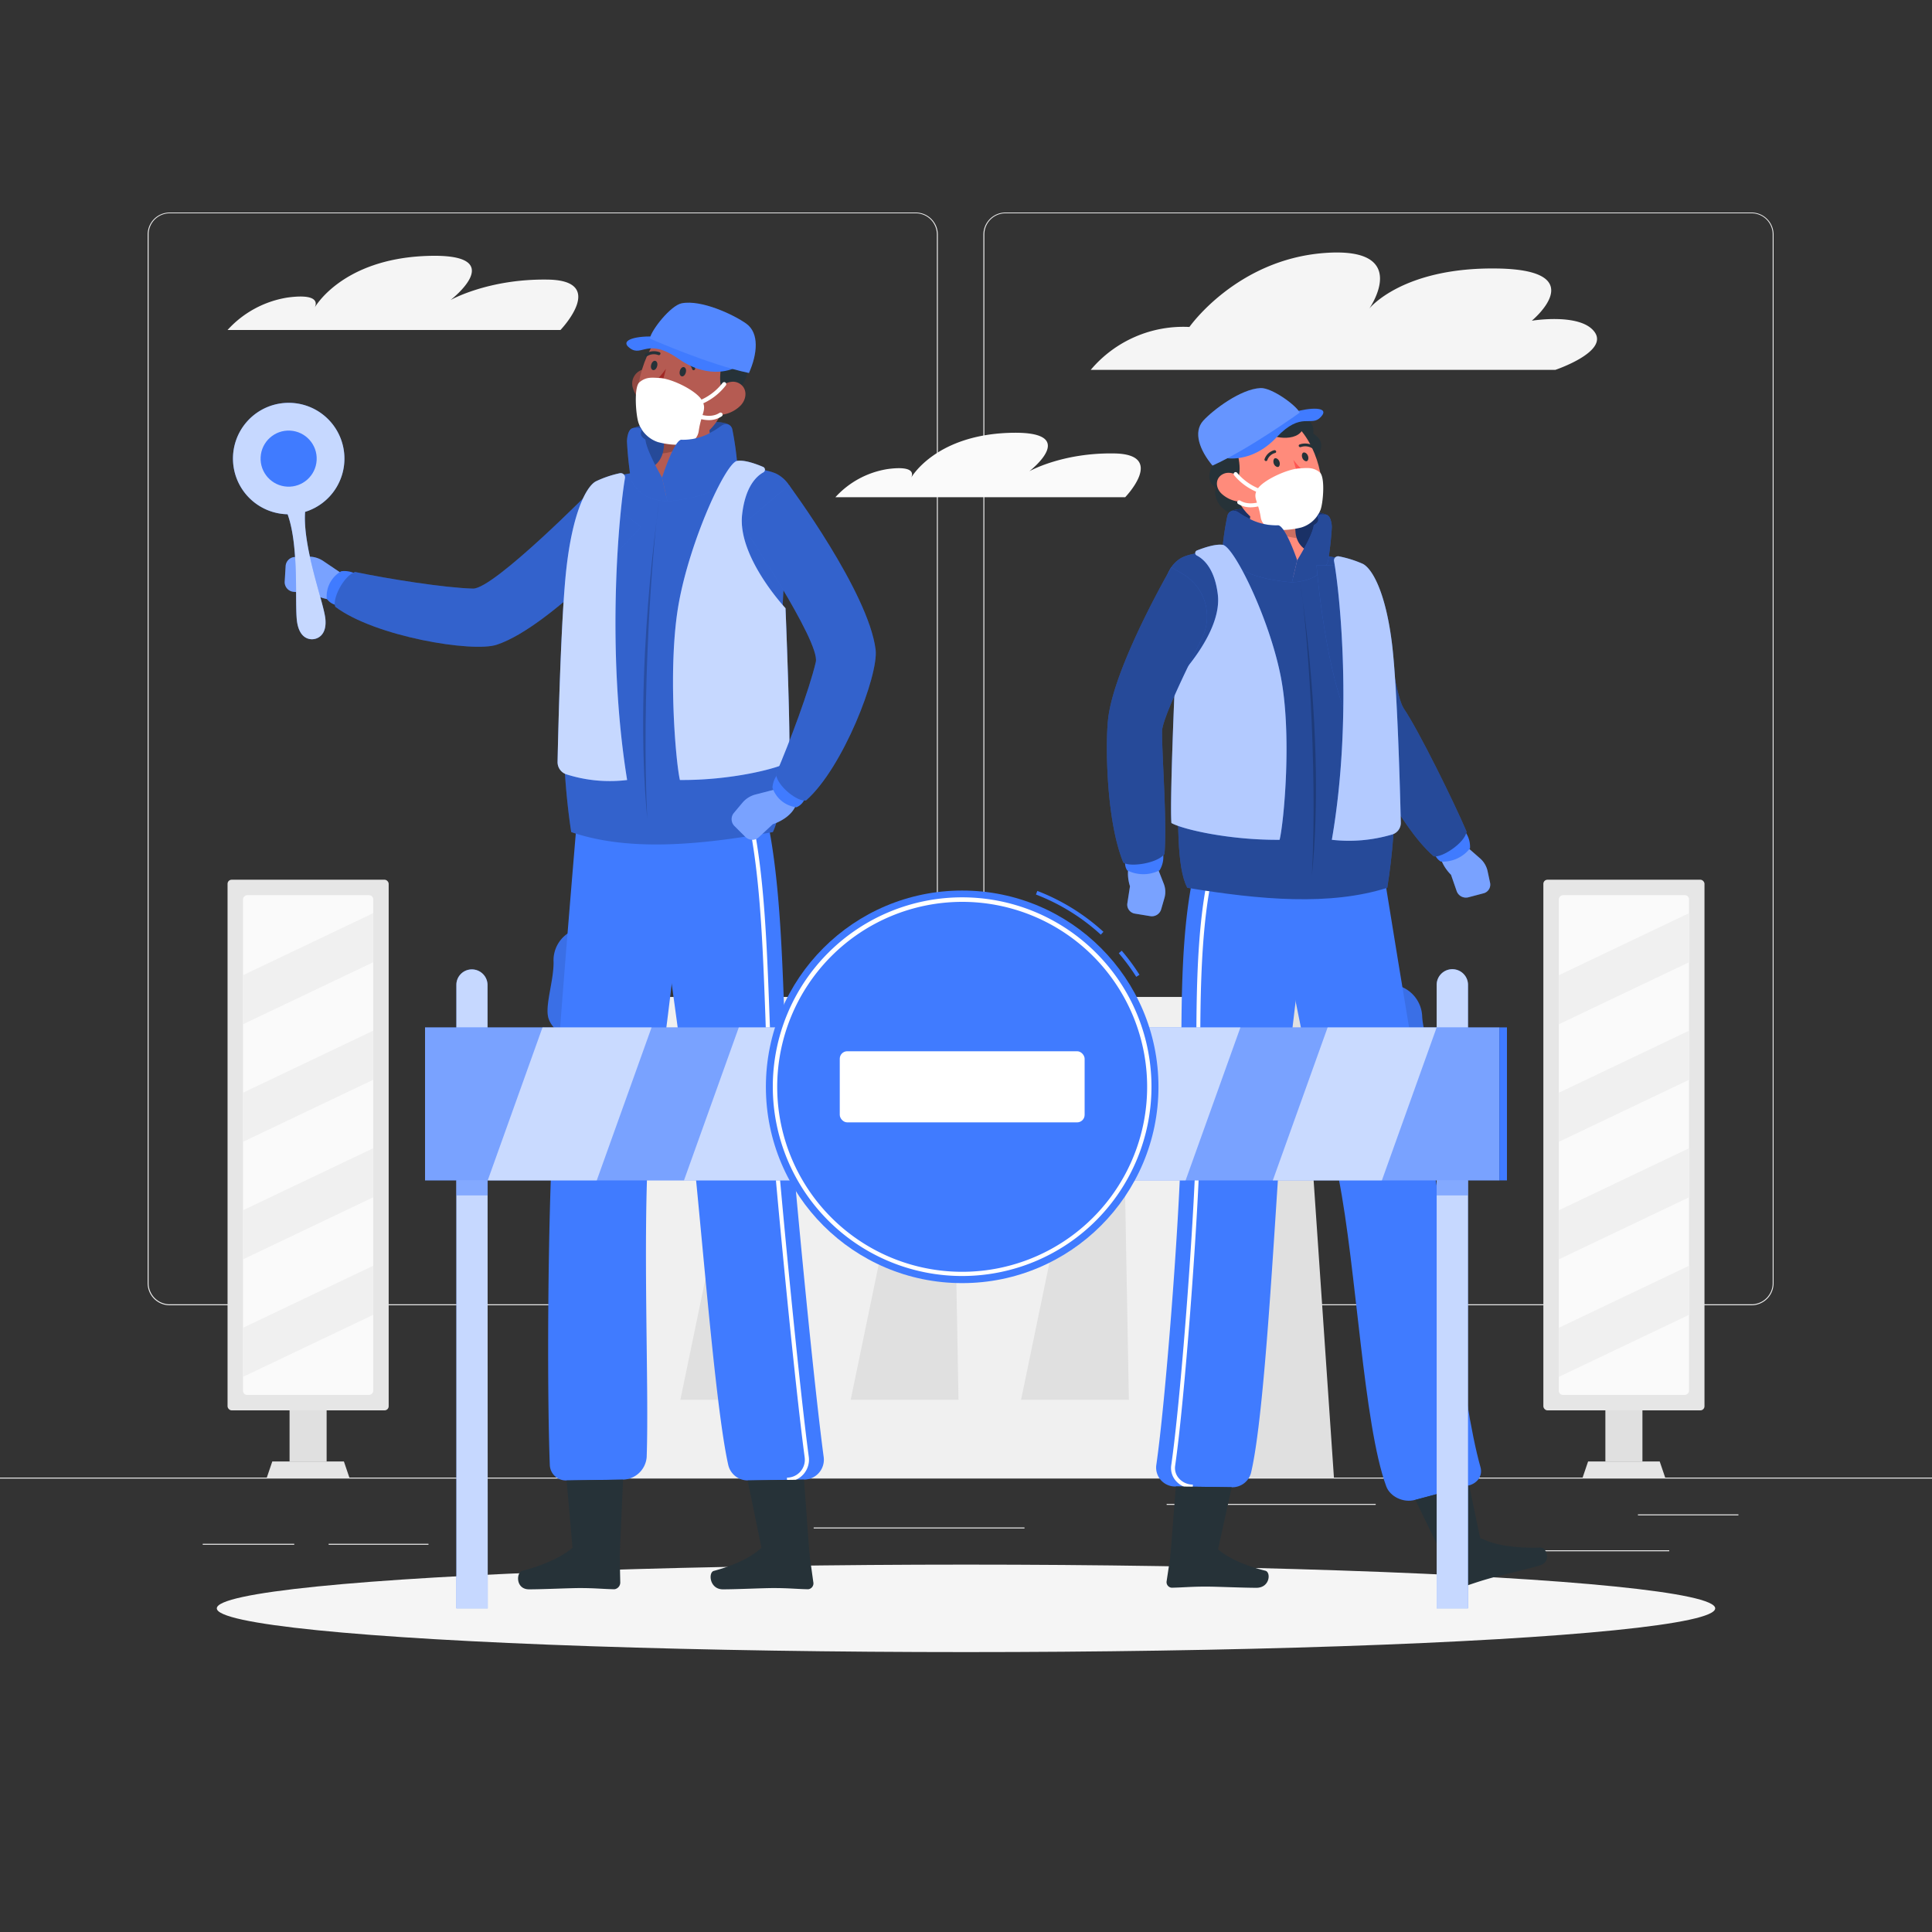 <svg xmlns="http://www.w3.org/2000/svg" viewBox="0 0 500 500"><rect x="0" y="0" width="500" height="500" fill="#333333" stroke="none"/><g id="freepik--background-complete--inject-150"><rect y="382.4" width="500" height="0.25" style="fill:#ebebeb"></rect><path d="M237,337.8H43.91a5.71,5.71,0,0,1-5.7-5.71V60.66A5.71,5.71,0,0,1,43.91,55H237a5.71,5.71,0,0,1,5.71,5.71V332.09A5.71,5.71,0,0,1,237,337.8ZM43.91,55.2a5.46,5.46,0,0,0-5.45,5.46V332.09a5.46,5.46,0,0,0,5.45,5.46H237a5.47,5.47,0,0,0,5.46-5.46V60.66A5.47,5.47,0,0,0,237,55.2Z" style="fill:#ebebeb"></path><path d="M453.31,337.8H260.21a5.72,5.72,0,0,1-5.71-5.71V60.66A5.72,5.72,0,0,1,260.21,55h193.1A5.71,5.71,0,0,1,459,60.66V332.09A5.71,5.71,0,0,1,453.31,337.8ZM260.21,55.2a5.47,5.47,0,0,0-5.46,5.46V332.09a5.47,5.47,0,0,0,5.46,5.46h193.1a5.47,5.47,0,0,0,5.46-5.46V60.66a5.47,5.47,0,0,0-5.46-5.46Z" style="fill:#ebebeb"></path><rect x="423.9" y="391.92" width="26" height="0.25" style="fill:#ebebeb"></rect><rect x="301.93" y="389.21" width="54.1" height="0.25" style="fill:#ebebeb"></rect><rect x="396.59" y="401.21" width="35.41" height="0.25" style="fill:#ebebeb"></rect><rect x="52.46" y="399.53" width="23.69" height="0.25" style="fill:#ebebeb"></rect><rect x="85.05" y="399.53" width="25.84" height="0.25" style="fill:#ebebeb"></rect><rect x="210.58" y="395.31" width="54.56" height="0.25" style="fill:#ebebeb"></rect><rect x="74.94" y="355.67" width="9.59" height="22.56" style="fill:#e0e0e0"></rect><rect x="58.89" y="227.67" width="41.7" height="137.33" rx="1.06" style="fill:#e6e6e6"></rect><polygon points="89 378.22 70.47 378.22 69.05 382.4 90.42 382.4 89 378.22" style="fill:#e6e6e6"></polygon><rect x="15.07" y="279.48" width="129.33" height="33.7" rx="1.06" transform="translate(376.07 216.6) rotate(90)" style="fill:#fafafa"></rect><polygon points="96.58 249.03 62.88 265.08 62.88 252.39 96.58 236.33 96.58 249.03" style="fill:#f0f0f0"></polygon><polygon points="96.58 279.45 62.88 295.5 62.88 282.8 96.58 266.75 96.58 279.45" style="fill:#f0f0f0"></polygon><polygon points="96.58 309.86 62.88 325.92 62.88 313.22 96.58 297.17 96.58 309.86" style="fill:#f0f0f0"></polygon><polygon points="96.58 340.28 62.88 356.33 62.88 343.64 96.58 327.58 96.58 340.28" style="fill:#f0f0f0"></polygon><rect x="415.47" y="355.67" width="9.59" height="22.56" style="fill:#e0e0e0"></rect><rect x="399.42" y="227.67" width="41.7" height="137.33" rx="1.06" style="fill:#e6e6e6"></rect><polygon points="429.53 378.22 411 378.22 409.58 382.4 430.95 382.4 429.53 378.22" style="fill:#e6e6e6"></polygon><rect x="355.6" y="279.48" width="129.33" height="33.7" rx="1.06" transform="translate(716.6 -123.93) rotate(90)" style="fill:#fafafa"></rect><polygon points="437.12 249.03 403.42 265.08 403.42 252.39 437.12 236.33 437.12 249.03" style="fill:#f0f0f0"></polygon><polygon points="437.12 279.45 403.42 295.5 403.42 282.8 437.12 266.75 437.12 279.45" style="fill:#f0f0f0"></polygon><polygon points="437.12 309.86 403.42 325.92 403.42 313.22 437.12 297.17 437.12 309.86" style="fill:#f0f0f0"></polygon><polygon points="437.12 340.28 403.42 356.33 403.42 343.64 437.12 327.58 437.12 340.28" style="fill:#f0f0f0"></polygon><rect x="164.09" y="258.01" width="162.44" height="12.27" style="fill:#f0f0f0"></rect><polygon points="326.53 270.28 164.09 270.28 149.35 382.4 318.87 382.4 326.53 270.28" style="fill:#f0f0f0"></polygon><polygon points="290.84 290.26 291.58 282.38 279.9 282.38 279.16 290.26 264.25 362.26 292.15 362.26 290.84 290.26" style="fill:#e0e0e0"></polygon><polygon points="246.76 290.26 247.5 282.38 235.82 282.38 235.07 290.26 220.16 362.26 248.06 362.26 246.76 290.26" style="fill:#e0e0e0"></polygon><polygon points="202.68 290.26 203.42 282.38 191.74 282.38 190.99 290.26 176.08 362.26 203.98 362.26 202.68 290.26" style="fill:#e0e0e0"></polygon><polygon points="337.56 270.28 337.56 258.01 326.53 258.01 326.53 270.28 318.87 382.4 345.22 382.4 337.56 270.28" style="fill:#e0e0e0"></polygon><path d="M145.05,85.4H58.89A26.58,26.58,0,0,1,74.43,77c9.65-1.3,6.93,2.73,6.93,2.73s6.87-12.65,29-13.49,6.24,11.41,6.24,11.41,9.75-5.55,25.23-5.29S145.05,85.4,145.05,85.4Z" style="fill:#f5f5f5"></path><path d="M291.2,128.68h-75a23.14,23.14,0,0,1,13.52-7.29c8.4-1.13,6,2.37,6,2.37s6-11,25.24-11.73,5.43,9.93,5.43,9.93,8.48-4.84,22-4.61S291.2,128.68,291.2,128.68Z" style="fill:#fafafa"></path><path d="M402.52,95.72H282.28a31.31,31.31,0,0,1,25.54-11.1s12.2-17.46,35-19.15,11.55,14.39,11.55,14.39,8.57-10.79,33.25-10.37S396.43,83,396.43,83s12.76-2.11,16.3,3S402.52,95.72,402.52,95.72Z" style="fill:#f5f5f5"></path></g><g id="freepik--Shadow--inject-150"><ellipse id="freepik--path--inject-150" cx="250" cy="416.24" rx="193.89" ry="11.32" style="fill:#f5f5f5"></ellipse></g><g id="freepik--character-2--inject-150"><path d="M325.55,130.52c-4.77,6-12.53.74-10.83-4.79C315.76,122.34,328.58,126.68,325.55,130.52Z" style="fill:#263238"></path><path d="M343.48,133.33c-2.79-1.59-13-1.5-15.86-1.5s-8-.62-9.37.75,1.24,8.34,1.24,8.34,12.37,5.46,16.88,5.46S346.74,135.19,343.48,133.33Z" style="fill:#407BFF"></path><path d="M343.48,133.33c-2.79-1.59-13-1.5-15.86-1.5s-8-.62-9.37.75,1.24,8.34,1.24,8.34,12.37,5.46,16.88,5.46S346.74,135.19,343.48,133.33Z" style="opacity:0.6"></path><path d="M313.32,399.86h-9.4a.72.72,0,0,0-.69.66l-1.3,8.65a1.45,1.45,0,0,0,1.3,1.73c3.28-.07,4.87-.29,9-.29,2.54,0,9.41.31,12.92.31s3.81-4,2.35-4.41c-6.51-1.64-10.64-3.9-12.8-6.05A1.94,1.94,0,0,0,313.32,399.86Z" style="fill:#263238"></path><path d="M340.74,216.6s-7.67,57-9.37,79.58c-1.62,21.39-4,69.86-7.61,85a5,5,0,0,1-5,3.72l-14.46-.2a4.9,4.9,0,0,1-5.07-5.4c2.45-17,5.79-60.93,6.37-81.14.76-26.28-1.93-61.78,6.24-81.55Z" style="fill:#407BFF"></path><path d="M308.68,385.2a5.73,5.73,0,0,1-4.36-1.95,5,5,0,0,1-1.21-4c2.5-17.31,5.81-61.89,6.36-81.3.19-6.29.17-13,.15-20.11-.05-22.76-.11-46.29,6.14-61.4l.94.39c-6.18,14.92-6.12,39.41-6.06,61,0,7.11,0,13.83-.15,20.14-.56,19.43-3.87,64.08-6.37,81.42a4,4,0,0,0,1,3.22,4.75,4.75,0,0,0,3.59,1.6Z" style="fill:#fff"></path><polygon points="302.88 402.87 314.49 404.34 318.77 384.89 304.31 384.69 302.88 402.87" style="fill:#263238"></polygon><path d="M382.23,398.17l-9,2.52a.6.6,0,0,0-.37.8l2.48,8.34a1.75,1.75,0,0,0,2,1.24c3.12-.94,4.54-1.57,8.5-2.68,2.43-.68,9.14-2.24,12.5-3.19s1.91-4.75.36-4.7c-6.95.24-11.88-.74-14.87-2.15A2.22,2.22,0,0,0,382.23,398.17Z" style="fill:#263238"></path><path d="M362.06,255.15a8.63,8.63,0,0,1,6,8c.32,4.74,2.81,10.26,2.56,13.77s-4.47,5.83-4.47,5.83Z" style="fill:#407BFF"></path><path d="M362.06,255.15a8.63,8.63,0,0,1,6,8c.32,4.74,2.81,10.26,2.56,13.77s-4.47,5.83-4.47,5.83Z" style="opacity:0.1"></path><path d="M356.62,216.6s9.54,59.79,14,83.44c4,20.81,7.41,61.47,12.53,79.67.6,2.11-.68,4.08-3,4.73l-13.93,3.73c-3,.84-6.48-.82-7.47-3.53-5.9-16.07-7.67-56.17-12.3-79.68-8.18-22.53-18.79-88.36-18.79-88.36Z" style="fill:#407BFF"></path><polygon points="372.8 401.55 383.52 400.23 380.22 384.44 366.3 388.17 372.8 401.55" style="fill:#263238"></polygon><path d="M306.53,144c-3.2,1.25-5.4,5.15-4.67,8.31,6.65,28.62-.14,67,5.42,77.45,18.94,3.14,37,4.69,51.74,0,5.68-34.91-1.92-71.92-4.28-80.2-.57-2-2.4-3.27-4.47-4.08C343.08,142.7,314.77,140.8,306.53,144Z" style="fill:#407BFF"></path><path d="M306.53,144c-3.2,1.25-5.4,5.15-4.67,8.31,6.65,28.62-.14,67,5.42,77.45,18.94,3.14,37,4.69,51.74,0,5.68-34.91-1.92-71.92-4.28-80.2-.57-2-2.4-3.27-4.47-4.08C343.08,142.7,314.77,140.8,306.53,144Z" style="opacity:0.4"></path><path d="M323.5,127.43c.59,5.61.21,12.58-5.68,16.4,0,0,2.13,5.67,16.2,5.5,12.85-.16,7.32-5.79,7.32-5.79-8.2-1.4-6.52-9.17-4.36-13.56Z" style="fill:#ff8b7b"></path><path d="M337,130c-1.29,2.58-2.39,6.31-1.41,9.25a15,15,0,0,1-3.64-.82c-4.49-1.61-6.42-4.2-8.24-8.07,0-1-.1-2-.2-2.91Z" style="opacity:0.2"></path><path d="M335.45,107.73c6.71.45,4.46,6.88,2.28,9S331.2,107.45,335.45,107.73Z" style="fill:#263238"></path><path d="M338.8,111.73c6.18,2.46,1.8,7.85-1,9.19S334.88,110.16,338.8,111.73Z" style="fill:#263238"></path><path d="M316.89,120.22c2.61,7.48,3.73,12,8.86,15,7.71,4.62,16.61-.87,16.41-8.82-.19-7.16-4.42-18.19-13.09-19.62S314.29,112.73,316.89,120.22Z" style="fill:#ff8b7b"></path><path d="M318.56,125.05c3.42.07,2.19-7.35,1.22-8.67,3.5-.62,16.53-5.15,16.58-7s-2.76-5-6.91-4.65-15.22,4-15.7,7.58S312.44,123.26,318.56,125.05Z" style="fill:#263238"></path><path d="M337.32,108c1.37,6.13-5.88,5.87-8.66,4.49S336.45,104.07,337.32,108Z" style="fill:#263238"></path><path d="M316.79,127c-6.55-1.43-3.24-7.44-.72-9.22S320.94,127.92,316.79,127Z" style="fill:#263238"></path><path d="M334.78,128.13a6.15,6.15,0,0,1-4.36-1.3.18.18,0,0,1,0-.26.21.21,0,0,1,.28,0,6,6,0,0,0,4.78,1.1.21.21,0,0,1,.24.14.19.19,0,0,1-.15.22A7.58,7.58,0,0,1,334.78,128.13Z" style="fill:#263238"></path><path d="M316.16,127.78a8,8,0,0,0,5.32,2.1c2.6,0,3.1-2.33,1.7-4.3-1.25-1.77-4.12-3.91-6.41-3S314.41,126.15,316.16,127.78Z" style="fill:#ff8b7b"></path><path d="M336.41,150.48c1.75,9.24,4.65,47.73,3.11,76.1C343.1,191.14,336.41,150.48,336.41,150.48Z" style="opacity:0.2"></path><path d="M329.61,119.86c.17.62.66,1,1.08,1s.64-.66.46-1.28-.65-1-1.08-1S329.44,119.25,329.61,119.86Z" style="fill:#263238"></path><path d="M337,118.37c.17.61.66,1,1.08,1s.64-.66.46-1.28-.65-1-1.08-1S336.8,117.75,337,118.37Z" style="fill:#263238"></path><path d="M334.72,119a22.5,22.5,0,0,0,4.14,4.2,3.49,3.49,0,0,1-2.67,1.07Z" style="fill:#ff5652"></path><path d="M341.52,122.21c1.47,1.14.93,7.85.23,9.74a7.76,7.76,0,0,1-5,4.57c-3.11.77-9.82,1.63-10.48-2.65s-2.22-5.13-.8-7.35,7.52-5.08,10.73-5.29C338.39,121.1,339.79,120.87,341.52,122.21Z" style="fill:#fff"></path><path d="M326.3,127.66a.39.39,0,0,1-.15,0,15.33,15.33,0,0,1-6.77-4.67.5.5,0,0,1,.08-.71.52.52,0,0,1,.71.08,14.47,14.47,0,0,0,6.28,4.33.5.5,0,0,1,.33.64A.5.5,0,0,1,326.3,127.66Z" style="fill:#fff"></path><path d="M323.69,131.29a6.15,6.15,0,0,1-3.25-.86.51.51,0,0,1-.17-.7.5.5,0,0,1,.69-.17c2.53,1.54,5.79.08,5.83.07a.5.5,0,0,1,.67.25.52.52,0,0,1-.25.67A9.35,9.35,0,0,1,323.69,131.29Z" style="fill:#fff"></path><path d="M327.74,119.31a.35.35,0,0,0,.24-.22,2.9,2.9,0,0,1,2-1.85.35.35,0,0,0,.28-.44.43.43,0,0,0-.49-.29,3.63,3.63,0,0,0-2.51,2.32.38.38,0,0,0,.25.47A.46.46,0,0,0,327.74,119.31Z" style="fill:#263238"></path><path d="M340,116a.34.34,0,0,0,.12-.12.35.35,0,0,0-.15-.5,4.34,4.34,0,0,0-3.65-.35.34.34,0,0,0-.17.48.42.42,0,0,0,.54.18h0a3.47,3.47,0,0,1,2.89.31A.42.42,0,0,0,340,116Z" style="fill:#263238"></path><path d="M334.36,150.71l1.35-5.71s-2.93-8.68-4.89-9.05a15,15,0,0,1-8.05-2c-1.84-.89-2.26-1.54-3.11-1.72a1.66,1.66,0,0,0-2,1.23,73.18,73.18,0,0,0-1.36,9.42C319.49,147.57,324.73,149.81,334.36,150.71Z" style="fill:#407BFF"></path><path d="M334.36,150.71l1.35-5.71s-2.93-8.68-4.89-9.05a15,15,0,0,1-8.05-2c-1.84-.89-2.26-1.54-3.11-1.72a1.66,1.66,0,0,0-2,1.23,73.18,73.18,0,0,0-1.36,9.42C319.49,147.57,324.73,149.81,334.36,150.71Z" style="opacity:0.4"></path><path d="M334.36,150.71l1.35-5.71s4-6.36,4.29-9.09c3-1.63-1.21-3,2.93-2.74,1.72.11,1.75,3.19,1.75,3.19a82.39,82.39,0,0,1-1,9C342.16,148.83,339.14,150.4,334.36,150.71Z" style="fill:#407BFF"></path><path d="M334.36,150.71l1.35-5.71s4-6.36,4.29-9.09c3-1.63-1.21-3,2.93-2.74,1.72.11,1.75,3.19,1.75,3.19a82.39,82.39,0,0,1-1,9C342.16,148.83,339.14,150.4,334.36,150.71Z" style="opacity:0.4"></path><path d="M309.72,143.76a.71.71,0,0,1,.08-1.31c1.85-.73,4.76-1.71,6.63-1.45,2.91.42,12,18.84,15,33.95s.82,38-.27,42.39c-13,.11-25.2-2.72-28-4.35-.44-5.85.92-36.74.92-36.74S316.4,164,315.17,153.86C314.37,147.22,311.56,144.71,309.72,143.76Z" style="fill:#407BFF"></path><path d="M309.72,143.76a.71.71,0,0,1,.08-1.31c1.85-.73,4.76-1.71,6.63-1.45,2.91.42,12,18.84,15,33.95s.82,38-.27,42.39c-13,.11-25.2-2.72-28-4.35-.44-5.85.92-36.74.92-36.74S316.4,164,315.17,153.86C314.37,147.22,311.56,144.71,309.72,143.76Z" style="fill:#fff;opacity:0.6"></path><path d="M299.16,223.55l2,5.11a5.75,5.75,0,0,1,.2,3.73l-.87,3a2.51,2.51,0,0,1-2.85,1.7l-3.89-.64a2.35,2.35,0,0,1-2-2.63l.69-4.47s-2.23-6.15,2.49-8.81Z" style="fill:#407BFF"></path><path d="M299.16,223.55l2,5.11a5.75,5.75,0,0,1,.2,3.73l-.87,3a2.51,2.51,0,0,1-2.85,1.7l-3.89-.64a2.35,2.35,0,0,1-2-2.63l.69-4.47s-2.23-6.15,2.49-8.81Z" style="fill:#fff;opacity:0.3"></path><path d="M300.77,219.8a6.66,6.66,0,0,1-.66,5.43,9.26,9.26,0,0,1-8.42,0,3.4,3.4,0,0,1,.15-3.83Z" style="fill:#407BFF"></path><path d="M303.14,146.81l2.6,1.52a12.79,12.79,0,0,1,5.31,16.89c-4.55,9-10.3,21.06-10.32,24.06,0,6.78,1.32,23.59.64,31.7-1.73,2.47-9.1,3.52-10.66,2.22-4.51-11-4.63-31.1-3.93-37.16C288.36,172.23,303.14,146.81,303.14,146.81Z" style="fill:#407BFF"></path><path d="M303.14,146.81l2.6,1.52a12.79,12.79,0,0,1,5.31,16.89c-4.55,9-10.3,21.06-10.32,24.06,0,6.78,1.32,23.59.64,31.7-1.73,2.47-9.1,3.52-10.66,2.22-4.51-11-4.63-31.1-3.93-37.16C288.36,172.23,303.14,146.81,303.14,146.81Z" style="opacity:0.4"></path><path d="M378.77,218.41l4.27,3.74a6.11,6.11,0,0,1,1.94,3.27l.66,3.09a2.32,2.32,0,0,1-1.76,2.69l-3.79,1a2.54,2.54,0,0,1-3.08-1.52l-1.49-4.29s-4.92-4.62-1.93-8.94Z" style="fill:#407BFF"></path><path d="M378.77,218.41l4.27,3.74a6.11,6.11,0,0,1,1.94,3.27l.66,3.09a2.32,2.32,0,0,1-1.76,2.69l-3.79,1a2.54,2.54,0,0,1-3.08-1.52l-1.49-4.29s-4.92-4.62-1.93-8.94Z" style="fill:#fff;opacity:0.3"></path><path d="M378.44,214.38a6.71,6.71,0,0,1,2,5.15,8.84,8.84,0,0,1-7.56,3.44,3.48,3.48,0,0,1-1.68-3.5Z" style="fill:#407BFF"></path><path d="M340.72,146.31l3.06,0c7.2-.06,13.31,4.9,14.25,11.55,1.4,9.91,3.51,22.91,5.24,25.46,3.89,5.72,13.06,24.34,16.27,31.9-.38,2.92-6.49,6.89-8.51,6.38-9.27-8.08-18.46-28.55-21.39-34C343,175.15,340.72,146.31,340.72,146.31Z" style="fill:#407BFF"></path><path d="M340.72,146.31l3.06,0c7.2-.06,13.31,4.9,14.25,11.55,1.4,9.91,3.51,22.91,5.24,25.46,3.89,5.72,13.06,24.34,16.27,31.9-.38,2.92-6.49,6.89-8.51,6.38-9.27-8.08-18.46-28.55-21.39-34C343,175.15,340.72,146.31,340.72,146.31Z" style="opacity:0.4"></path><path d="M345.24,145.15c1.43,7.78,4.95,40.34-.56,72.19A39.27,39.27,0,0,0,360.17,216a3.14,3.14,0,0,0,2.36-3c-.18-8-.9-35.1-2.28-46.37-1.63-13.3-5.07-19.38-7.52-20.69a28.87,28.87,0,0,0-6.14-1.94A1.07,1.07,0,0,0,345.24,145.15Z" style="fill:#407BFF"></path><path d="M345.24,145.15c1.43,7.78,4.95,40.34-.56,72.19A39.27,39.27,0,0,0,360.17,216a3.14,3.14,0,0,0,2.36-3c-.18-8-.9-35.1-2.28-46.37-1.63-13.3-5.07-19.38-7.52-20.69a28.87,28.87,0,0,0-6.14-1.94A1.07,1.07,0,0,0,345.24,145.15Z" style="fill:#fff;opacity:0.6"></path><path d="M334.84,106.68c4-1.24,9.55-1.54,7,1.23s-5-1.62-11.5,5.3-13.4,5.28-13.4,5.28S324.21,109.93,334.84,106.68Z" style="fill:#407BFF"></path><path d="M336.36,106.79c-.9-1.91-7.24-6.49-10.13-6.36-5.19.24-12.31,5.7-14.81,8.42-2.73,3-.9,7.73,2.37,11.64C323.25,116.25,336.36,106.79,336.36,106.79Z" style="fill:#407BFF"></path><path d="M336.36,106.79c-.9-1.91-7.24-6.49-10.13-6.36-5.19.24-12.31,5.7-14.81,8.42-2.73,3-.9,7.73,2.37,11.64C323.25,116.25,336.36,106.79,336.36,106.79Z" style="fill:#fff;opacity:0.2"></path></g><g id="freepik--character-1--inject-150"><path d="M163.51,111c2.81-1.72,13.08-1.62,16-1.62s8.06-.68,9.46.81-1.25,9-1.25,9-12.49,5.91-17,5.91S160.23,113,163.51,111Z" style="fill:#407BFF"></path><path d="M163.51,111c2.81-1.72,13.08-1.62,16-1.62s8.06-.68,9.46.81-1.25,9-1.25,9-12.49,5.91-17,5.91S160.23,113,163.51,111Z" style="opacity:0.4"></path><path d="M199,399.35h9.48a.76.76,0,0,1,.7.72l1.3,9.36a1.54,1.54,0,0,1-1.3,1.87c-3.31-.07-4.91-.31-9.08-.31-2.57,0-9.49.33-13,.33s-3.84-4.37-2.37-4.77c6.57-1.77,10.73-4.22,12.91-6.55A1.92,1.92,0,0,1,199,399.35Z" style="fill:#263238"></path><path d="M166.27,201.07s9,62.45,12,86.78c2.83,23,6.53,74.91,10.2,91.28a5.16,5.16,0,0,0,5,4l14.59-.21a5.15,5.15,0,0,0,5.11-5.84c-2.47-18.37-7.16-66.67-8.88-88.48-2.23-28.35-.67-66.17-8.91-87.55Z" style="fill:#407BFF"></path><path d="M203.67,383.47v-1.06a4.62,4.62,0,0,0,4.58-5.24c-2.5-18.67-7.24-67.64-8.88-88.5-.64-8.09-1-16.77-1.3-26-.84-22.73-1.71-46.23-7.57-61.44l1-.38c5.92,15.37,6.8,39,7.64,61.79.34,9.17.66,17.84,1.3,25.91,1.64,20.85,6.37,69.79,8.87,88.45a5.67,5.67,0,0,1-5.63,6.44Z" style="fill:#fff"></path><polygon points="209.52 402.62 197.81 404.2 193.49 383.15 208.08 382.94 209.52 402.62" style="fill:#263238"></polygon><path d="M150.23,399.35h9.48a.66.66,0,0,1,.61.72l.2,9.36A1.76,1.76,0,0,1,159,411.3c-3.3-.07-4.87-.31-9-.31-2.57,0-9.53.33-13.07.33s-3.33-4.37-1.81-4.77c6.78-1.77,11.23-4.22,13.68-6.55A2.16,2.16,0,0,1,150.23,399.35Z" style="fill:#263238"></path><path d="M148.27,240.83a8.4,8.4,0,0,0-5,8.2c0,4.68-1.94,10.23-1.5,13.67s4.45,5.47,4.45,5.47Z" style="fill:#407BFF"></path><path d="M148.27,240.83a8.4,8.4,0,0,0-5,8.2c0,4.68-1.94,10.23-1.5,13.67s4.45,5.47,4.45,5.47Z" style="opacity:0.1"></path><path d="M150.26,201.07s-5.7,66-7.17,91.91c-1.3,22.83-1.57,65.81-.8,86.15a4.15,4.15,0,0,0,4.35,4l14.62-.21a6.32,6.32,0,0,0,6.1-5.84c.64-18.37-1.09-55.91.53-81.72,5.3-25.18,11.5-94.31,11.5-94.31Z" style="fill:#407BFF"></path><polygon points="160.37 402.62 148.48 404.2 146.64 383.15 161.25 382.94 160.37 402.62" style="fill:#263238"></polygon><path d="M200.78,122.54a8.52,8.52,0,0,1,4.7,9c-6.71,31,.14,72.47-5.47,83.8-19.09,3.4-37.33,5.08-52.18,0-5.72-37.77,1.94-77.82,4.32-86.78.58-2.19,2.43-3.53,4.51-4.4C163.91,121.1,192.46,119,200.78,122.54Z" style="fill:#407BFF"></path><path d="M200.78,122.54a8.52,8.52,0,0,1,4.7,9c-6.71,31,.14,72.47-5.47,83.8-19.09,3.4-37.33,5.08-52.18,0-5.72-37.77,1.94-77.82,4.32-86.78.58-2.19,2.43-3.53,4.51-4.4C163.91,121.1,192.46,119,200.78,122.54Z" style="opacity:0.2"></path><path d="M183.66,104.57c-.59,6.08-.22,13.62,5.73,17.75,0,0-2.16,6.14-16.34,6-13-.17-7.39-6.26-7.39-6.26,8.27-1.51,6.59-9.92,4.4-14.67Z" style="fill:#b55b52"></path><path d="M170.06,107.34c1.29,2.79,2.4,6.83,1.42,10a14.54,14.54,0,0,0,3.67-.88c4.53-1.74,6.47-4.55,8.31-8.73,0-1.08.1-2.14.2-3.16Z" style="opacity:0.2"></path><path d="M163.84,100.54a7.52,7.52,0,0,0,3.89,4.5c2.48,1.16,4.28-1,4.06-3.65-.2-2.37-1.73-5.83-4.44-5.88A3.76,3.76,0,0,0,163.84,100.54Z" style="fill:#b55b52"></path><path d="M163.84,100.54a7.52,7.52,0,0,0,3.89,4.5c2.48,1.16,4.28-1,4.06-3.65-.2-2.37-1.73-5.83-4.44-5.88A3.76,3.76,0,0,0,163.84,100.54Z" style="opacity:0.2"></path><path d="M171.91,82.78c-2.79,2-4.5,7.43-2.3,9.73S175.43,80.3,171.91,82.78Z" style="fill:#263238"></path><path d="M190.32,96.77c-2.62,8.1-3.76,13-8.93,16.27-7.77,5-16.75-.94-16.54-9.55C165,95.74,169.3,83.81,178,82.27S193,88.68,190.32,96.77Z" style="fill:#b55b52"></path><path d="M188.64,102c-3.45.08-2.2-8-1.23-9.37-3.53-.68-16.67-5.58-16.72-7.56s2.78-5.43,7-5,15.35,4.32,15.83,8.2S194.82,100.06,188.64,102Z" style="fill:#263238"></path><path d="M172.28,105.34a6,6,0,0,0,4.4-1.41.19.19,0,1,0-.27-.28,5.73,5.73,0,0,1-4.82,1.19.2.2,0,1,0-.09.39A7.69,7.69,0,0,0,172.28,105.34Z" style="fill:#263238"></path><path d="M191.61,105a8.31,8.31,0,0,1-5.68,2.4c-2.78,0-3.31-2.67-1.82-4.93,1.34-2,4.41-4.49,6.86-3.42S193.48,103.11,191.61,105Z" style="fill:#b55b52"></path><path d="M170.64,129.52c-1.76,10-4.69,51.64-3.13,82.34C163.89,173.52,170.64,129.52,170.64,129.52Z" style="opacity:0.2"></path><path d="M177.49,96.39c-.17.67-.66,1.14-1.09,1s-.63-.71-.46-1.38.66-1.13,1.09-1S177.67,95.72,177.49,96.39Z" style="fill:#263238"></path><path d="M170.07,94.77c-.17.67-.66,1.13-1.09,1s-.64-.71-.46-1.38.66-1.13,1.09-1S170.25,94.1,170.07,94.77Z" style="fill:#263238"></path><path d="M172.35,95.44a23.87,23.87,0,0,1-4.18,4.55,3.39,3.39,0,0,0,2.69,1.16Z" style="fill:#a02724"></path><path d="M165.49,98.93c-1.49,1.23-.94,8.5-.23,10.54a8,8,0,0,0,5,4.94c3.14.84,9.9,1.77,10.57-2.86s2.23-5.55.8-8-7.59-5.5-10.82-5.72C168.65,97.73,167.23,97.48,165.49,98.93Z" style="fill:#fff"></path><path d="M180.84,104.81a.54.54,0,0,1-.51-.36.53.53,0,0,1,.34-.67A14.55,14.55,0,0,0,187,99.1a.54.54,0,0,1,.74-.11.53.53,0,0,1,.11.74,15.5,15.5,0,0,1-6.84,5.06Z" style="fill:#fff"></path><path d="M183.47,108.73a8.84,8.84,0,0,1-3.57-.8.53.53,0,0,1,.47-1s3.29,1.58,5.82-.07a.54.54,0,0,1,.74.15.53.53,0,0,1-.16.74A6,6,0,0,1,183.47,108.73Z" style="fill:#fff"></path><path d="M179.39,95.8a.39.39,0,0,1-.25-.25,3,3,0,0,0-2-2,.39.39,0,0,1-.28-.48.42.42,0,0,1,.49-.3,3.68,3.68,0,0,1,2.54,2.5.42.42,0,0,1-.51.53Z" style="fill:#263238"></path><path d="M167,92.21a.3.3,0,0,1-.12-.13.39.39,0,0,1,.15-.54,4.11,4.11,0,0,1,3.68-.38.36.36,0,0,1,.17.52.42.42,0,0,1-.54.2h0a3.24,3.24,0,0,0-2.91.33A.41.41,0,0,1,167,92.21Z" style="fill:#263238"></path><path d="M172.71,129.76l-1.37-6.17s3-9.4,4.94-9.79a14.46,14.46,0,0,0,8.12-2.12c1.85-1,2.28-1.67,3.13-1.87a1.68,1.68,0,0,1,2,1.34,83.21,83.21,0,0,1,1.37,10.19C187.71,126.37,182.41,128.79,172.71,129.76Z" style="fill:#407BFF"></path><path d="M172.71,129.76l-1.37-6.17s3-9.4,4.94-9.79a14.46,14.46,0,0,0,8.12-2.12c1.85-1,2.28-1.67,3.13-1.87a1.68,1.68,0,0,1,2,1.34,83.21,83.21,0,0,1,1.37,10.19C187.71,126.37,182.41,128.79,172.71,129.76Z" style="opacity:0.2"></path><path d="M172.71,129.76l-1.37-6.17s-4.05-6.88-4.32-9.84c-3-1.76,1.22-3.25-3-3-1.73.11-1.76,3.45-1.76,3.45a93.87,93.87,0,0,0,1,9.74C164.84,127.73,167.88,129.43,172.71,129.76Z" style="fill:#407BFF"></path><path d="M172.71,129.76l-1.37-6.17s-4.05-6.88-4.32-9.84c-3-1.76,1.22-3.25-3-3-1.73.11-1.76,3.45-1.76,3.45a93.87,93.87,0,0,0,1,9.74C164.84,127.73,167.88,129.43,172.71,129.76Z" style="opacity:0.2"></path><path d="M197.56,122.25a.79.79,0,0,0-.08-1.42c-1.87-.79-4.8-1.85-6.69-1.56-2.94.44-12.12,20.37-15.1,36.72s-.83,41.17.27,45.87c13.1.12,25.42-2.94,28.26-4.7.45-6.34-.93-39.76-.93-39.76s-12.47-13.29-11.23-24.23C192.87,126,195.71,123.27,197.56,122.25Z" style="fill:#407BFF"></path><path d="M197.56,122.25a.79.79,0,0,0-.08-1.42c-1.87-.79-4.8-1.85-6.69-1.56-2.94.44-12.12,20.37-15.1,36.72s-.83,41.17.27,45.87c13.1.12,25.42-2.94,28.26-4.7.45-6.34-.93-39.76-.93-39.76s-12.47-13.29-11.23-24.23C192.87,126,195.71,123.27,197.56,122.25Z" style="fill:#fff;opacity:0.7"></path><path d="M201.27,204.13l-5.72,1.48a6.57,6.57,0,0,0-3.42,2.15l-2.19,2.61a2.52,2.52,0,0,0,.14,3.41l2.82,2.81a2.52,2.52,0,0,0,3.51.06L200,213.3s6.75-2,6.37-7.53Z" style="fill:#407BFF"></path><path d="M201.27,204.13l-5.72,1.48a6.57,6.57,0,0,0-3.42,2.15l-2.19,2.61a2.52,2.52,0,0,0,.14,3.41l2.82,2.81a2.52,2.52,0,0,0,3.51.06L200,213.3s6.75-2,6.37-7.53Z" style="fill:#fff;opacity:0.3"></path><path d="M201.15,200.51a6.33,6.33,0,0,0-1.24,3.33,7.49,7.49,0,0,0,6.2,5.08,3.9,3.9,0,0,0,2.42-3.38Z" style="fill:#407BFF"></path><path d="M204.19,125.54l-12.13,10.31s20.29,30.21,19.07,35.47c-1.66,7.14-6.83,20.94-10.31,29,.3,3.17,5.74,7.33,7.79,6.83,9.61-8.45,18.79-32.44,18-39C224.79,153.26,204.19,125.54,204.19,125.54Z" style="fill:#407BFF"></path><path d="M204.19,125.54l-12.13,10.31s20.29,30.21,19.07,35.47c-1.66,7.14-6.83,20.94-10.31,29,.3,3.17,5.74,7.33,7.79,6.83,9.61-8.45,18.79-32.44,18-39C224.79,153.26,204.19,125.54,204.19,125.54Z" style="opacity:0.2"></path><path d="M88.56,148.5l-4.9-3.31a6.67,6.67,0,0,0-3.88-1.13l-3.41.09a2.51,2.51,0,0,0-2.45,2.37l-.24,4A2.52,2.52,0,0,0,76,153.16l4.86.45s6,3.73,9.86-.23Z" style="fill:#407BFF"></path><path d="M88.56,148.5l-4.9-3.31a6.67,6.67,0,0,0-3.88-1.13l-3.41.09a2.51,2.51,0,0,0-2.45,2.37l-.24,4A2.52,2.52,0,0,0,76,153.16l4.86.45s6,3.73,9.86-.23Z" style="fill:#fff;opacity:0.3"></path><path d="M91.81,148.39a6.32,6.32,0,0,0-3.51-.55,7.5,7.5,0,0,0-3.74,7.1,3.9,3.9,0,0,0,3.8,1.68Z" style="fill:#407BFF"></path><path d="M165.87,136.38l-12.53-9.83s-25.54,25.92-30.93,25.78c-7.33-.19-21.88-2.5-30.5-4.3-3,.93-6,7.09-5.14,9,10.21,7.71,35.55,11.91,41.8,9.82C142.83,162.1,165.87,136.38,165.87,136.38Z" style="fill:#407BFF"></path><path d="M165.87,136.38l-12.53-9.83s-25.54,25.92-30.93,25.78c-7.33-.19-21.88-2.5-30.5-4.3-3,.93-6,7.09-5.14,9,10.21,7.71,35.55,11.91,41.8,9.82C142.83,162.1,165.87,136.38,165.87,136.38Z" style="opacity:0.2"></path><path d="M161.74,123.75c-1.45,8.42-5,43.65.56,78.12a37,37,0,0,1-15.62-1.44,3.33,3.33,0,0,1-2.38-3.29c.18-8.67.9-38,2.3-50.17,1.64-14.38,5.11-21,7.58-22.38a27.42,27.42,0,0,1,6.19-2.11A1.12,1.12,0,0,1,161.74,123.75Z" style="fill:#407BFF"></path><path d="M161.74,123.75c-1.45,8.42-5,43.65.56,78.12a37,37,0,0,1-15.62-1.44,3.33,3.33,0,0,1-2.38-3.29c.18-8.67.9-38,2.3-50.17,1.64-14.38,5.11-21,7.58-22.38a27.42,27.42,0,0,1,6.19-2.11A1.12,1.12,0,0,1,161.74,123.75Z" style="fill:#fff;opacity:0.7"></path><path d="M89,116.71a14.42,14.42,0,1,0-14.57,16.38c3.1,8.55,1.77,23.5,2.46,27.91.8,5.15,4.3,4.4,4.3,4.4s3.58-.23,3-5.4c-.54-4.44-5.88-18.46-5.23-27.53A14.41,14.41,0,0,0,89,116.71Z" style="fill:#407BFF"></path><path d="M89,116.71a14.42,14.42,0,1,0-14.57,16.38c3.1,8.55,1.77,23.5,2.46,27.91.8,5.15,4.3,4.4,4.3,4.4s3.58-.23,3-5.4c-.54-4.44-5.88-18.46-5.23-27.53A14.41,14.41,0,0,0,89,116.71Z" style="fill:#fff;opacity:0.7"></path><circle cx="74.7" cy="118.69" r="7.26" transform="translate(-47.82 186.93) rotate(-86.93)" style="fill:#407BFF"></circle><path d="M169.63,87.14c-4.27-.32-9.75.71-6.57,3s4.48-2.91,12.63,2.78,14.5,2.29,14.5,2.29S180.88,88,169.63,87.14Z" style="fill:#407BFF"></path><path d="M168.17,87.62c.38-2.22,5.4-8.56,8.25-9.13,5.15-1,13.54,3,16.69,5.25,3.46,2.47,2.9,7.89.72,12.79C183.46,94.38,168.17,87.62,168.17,87.62Z" style="fill:#407BFF"></path><path d="M168.17,87.62c.38-2.22,5.4-8.56,8.25-9.13,5.15-1,13.54,3,16.69,5.25,3.46,2.47,2.9,7.89.72,12.79C183.46,94.38,168.17,87.62,168.17,87.62Z" style="fill:#fff;opacity:0.1"></path></g><g id="freepik--Blockade--inject-150"><path d="M126.22,416.24h-8.11V254.88a4,4,0,0,1,4-4h0a4.05,4.05,0,0,1,4.06,4Z" style="fill:#407BFF"></path><path d="M126.22,416.24h-8.11V254.88a4,4,0,0,1,4-4h0a4.05,4.05,0,0,1,4.06,4Z" style="fill:#fff;opacity:0.7"></path><path d="M375.87,250.83h0a4.05,4.05,0,0,1,4.05,4.05V416.24a0,0,0,0,1,0,0h-8.11a0,0,0,0,1,0,0V254.88A4.05,4.05,0,0,1,375.87,250.83Z" style="fill:#407BFF"></path><path d="M375.87,250.83h0a4.05,4.05,0,0,1,4.05,4.05V416.24a0,0,0,0,1,0,0h-8.11a0,0,0,0,1,0,0V254.88A4.05,4.05,0,0,1,375.87,250.83Z" style="fill:#fff;opacity:0.7"></path><rect x="110" y="265.89" width="278.03" height="39.6" style="fill:#407BFF"></rect><rect x="110" y="265.89" width="278.03" height="39.6" style="fill:#fff;opacity:0.3"></rect><rect x="388.03" y="265.89" width="1.97" height="39.6" transform="translate(778.03 571.38) rotate(180)" style="fill:#407BFF"></rect><g style="opacity:0.6"><polygon points="154.44 305.49 126.22 305.49 140.4 265.89 168.63 265.89 154.44 305.49" style="fill:#fff"></polygon><polygon points="205.24 305.49 177.01 305.49 191.2 265.89 219.42 265.89 205.24 305.49" style="fill:#fff"></polygon><polygon points="256.03 305.49 227.81 305.49 242 265.89 270.22 265.89 256.03 305.49" style="fill:#fff"></polygon><polygon points="306.83 305.49 278.61 305.49 292.79 265.89 321.02 265.89 306.83 305.49" style="fill:#fff"></polygon><polygon points="357.63 305.49 329.4 305.49 343.59 265.89 371.81 265.89 357.63 305.49" style="fill:#fff"></polygon></g><rect x="118.11" y="305.49" width="8.11" height="3.88" style="fill:#407BFF;opacity:0.5"></rect><rect x="371.81" y="305.49" width="8.11" height="3.88" style="fill:#407BFF;opacity:0.5"></rect><path d="M294.06,252.8a52.67,52.67,0,0,0-4.52-6.11l.76-.65a53.81,53.81,0,0,1,4.6,6.23Z" style="fill:#407BFF"></path><path d="M284.89,241.89A53.16,53.16,0,0,0,268.1,231.5l.36-.93a54.21,54.21,0,0,1,17.11,10.58Z" style="fill:#407BFF"></path><circle cx="249.01" cy="281.27" r="50.8" style="fill:#407BFF"></circle><path d="M249,233.4a47.87,47.87,0,1,1-47.86,47.87A47.92,47.92,0,0,1,249,233.4m0-1.17a49,49,0,1,0,49,49,49,49,0,0,0-49-49Z" style="fill:#fff"></path><rect x="217.33" y="272.06" width="63.37" height="18.41" rx="1.94" style="fill:#fff"></rect></g></svg>